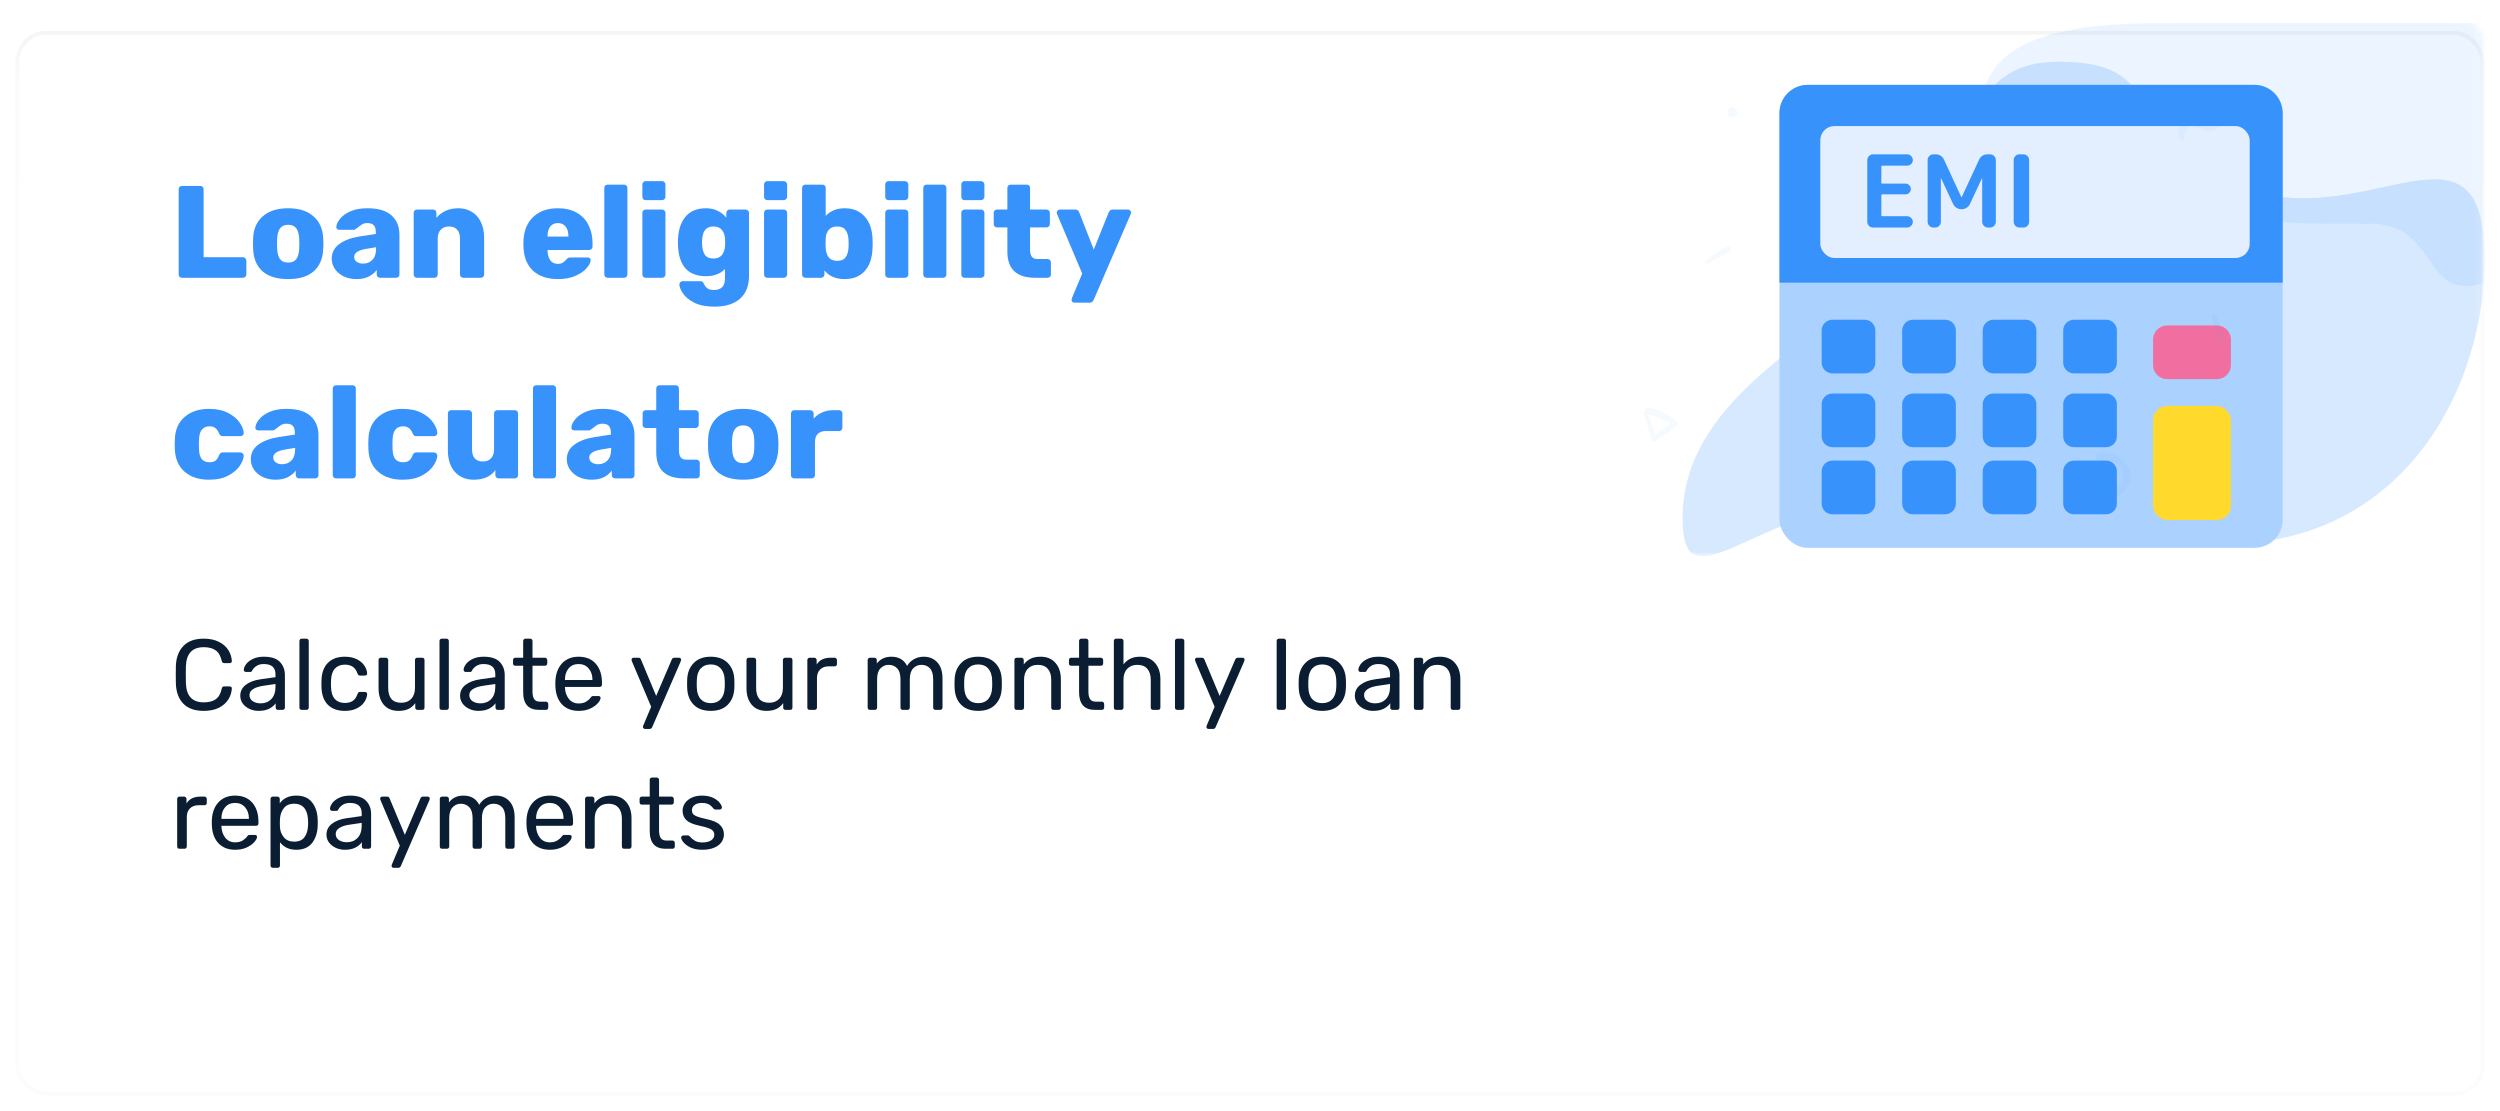 <svg width="324" height="144" viewBox="0 0 324 144" fill="none" xmlns="http://www.w3.org/2000/svg">
<g filter="url(#filter0_dd)">
<rect x="322" y="140" width="320" height="138" rx="4" transform="rotate(-180 322 140)" fill="white"/>
<rect x="321.75" y="139.75" width="319.5" height="137.5" rx="3.75" transform="rotate(-180 321.75 139.75)" stroke="url(#paint0_linear)" stroke-width="0.5"/>
<rect x="321.75" y="139.75" width="319.5" height="137.5" rx="3.75" transform="rotate(-180 321.75 139.75)" stroke="url(#paint1_linear)" stroke-width="0.5"/>
</g>
<mask id="mask0" mask-type="alpha" maskUnits="userSpaceOnUse" x="2" y="2" width="320" height="138">
<rect x="321.75" y="139.75" width="319.5" height="137.5" rx="3.75" transform="rotate(-180 321.75 139.75)" fill="white"/>
<rect x="321.75" y="139.75" width="319.5" height="137.5" rx="3.75" transform="rotate(-180 321.75 139.75)" stroke="white" stroke-width="0.5"/>
</mask>
<g mask="url(#mask0)">
<rect x="212" y="2" width="110" height="70" fill="#D8D8D8" fill-opacity="0.01"/>
<mask id="mask1" mask-type="alpha" maskUnits="userSpaceOnUse" x="212" y="2" width="110" height="70">
<rect x="212" y="2" width="110" height="70" fill="white"/>
</mask>
<g mask="url(#mask1)">
<path opacity="0.1" d="M281.93 3C273.991 3 260.277 3 257.39 10.94C254.502 18.879 278.508 18.414 284.096 24.002C289.684 29.59 298.694 28.984 307.193 28.984C315.692 28.984 314.081 38.352 320.907 36.924C327.732 35.496 321.628 28.341 323.794 24.002C323.794 19.956 323.794 3 323.794 3C323.794 3 295.283 3 281.93 3Z" fill="#3792FC"/>
<path opacity="0.2" d="M270.031 67.12C234.053 54.337 218.063 83.098 218.063 67.12C218.063 51.141 237.251 43.152 246.846 33.565C256.44 23.978 252.241 8 266.833 8C281.426 8 274.074 16.957 290.019 23.978C305.965 31 322 12.793 322 33.565C322 54.337 306.01 79.902 270.031 67.12Z" fill="#3792FC"/>
<rect x="230.617" y="11" width="65.217" height="60" rx="3.656" fill="#ABD1FE"/>
<path d="M230.617 14.656C230.617 12.637 232.254 11 234.273 11H292.178C294.198 11 295.835 12.637 295.835 14.656V36.638H230.617V14.656Z" fill="#3792FC"/>
<rect x="279.04" y="52.613" width="10.087" height="14.783" rx="1.828" fill="#FFDA2C"/>
<path d="M256.957 61.095C256.957 60.322 257.583 59.696 258.356 59.696H262.514C263.286 59.696 263.913 60.322 263.913 61.095V65.253C263.913 66.026 263.286 66.652 262.514 66.652H258.356C257.583 66.652 256.957 66.026 256.957 65.253V61.095Z" fill="#3792FC"/>
<path d="M246.522 61.095C246.522 60.322 247.148 59.696 247.921 59.696H252.079C252.852 59.696 253.478 60.322 253.478 61.095V65.253C253.478 66.026 252.852 66.652 252.079 66.652H247.921C247.148 66.652 246.522 66.026 246.522 65.253V61.095Z" fill="#3792FC"/>
<path d="M256.957 52.4C256.957 51.627 257.583 51 258.356 51H262.514C263.286 51 263.913 51.627 263.913 52.4V56.557C263.913 57.33 263.286 57.956 262.514 57.956H258.356C257.583 57.956 256.957 57.33 256.957 56.557V52.4Z" fill="#3792FC"/>
<path d="M246.522 52.4C246.522 51.627 247.148 51 247.921 51H252.079C252.852 51 253.478 51.627 253.478 52.4V56.557C253.478 57.33 252.852 57.956 252.079 57.956H247.921C247.148 57.956 246.522 57.33 246.522 56.557V52.4Z" fill="#3792FC"/>
<path d="M279.04 44.006C279.04 42.997 279.859 42.178 280.868 42.178H287.299C288.309 42.178 289.127 42.997 289.127 44.006V47.307C289.127 48.316 288.309 49.135 287.299 49.135H280.868C279.859 49.135 279.04 48.316 279.04 47.307V44.006Z" fill="#F16FA0"/>
<path d="M256.957 42.834C256.957 42.061 257.583 41.435 258.356 41.435H262.514C263.286 41.435 263.913 42.061 263.913 42.834V46.992C263.913 47.765 263.286 48.391 262.514 48.391H258.356C257.583 48.391 256.957 47.765 256.957 46.992V42.834Z" fill="#3792FC"/>
<path d="M267.391 61.095C267.391 60.322 268.018 59.696 268.791 59.696H272.948C273.721 59.696 274.348 60.322 274.348 61.095V65.253C274.348 66.026 273.721 66.652 272.948 66.652H268.791C268.018 66.652 267.391 66.026 267.391 65.253V61.095Z" fill="#3792FC"/>
<path d="M267.391 52.4C267.391 51.627 268.018 51 268.791 51H272.948C273.721 51 274.348 51.627 274.348 52.4V56.557C274.348 57.33 273.721 57.956 272.948 57.956H268.791C268.018 57.956 267.391 57.33 267.391 56.557V52.4Z" fill="#3792FC"/>
<path d="M267.391 42.834C267.391 42.061 268.018 41.435 268.791 41.435H272.948C273.721 41.435 274.348 42.061 274.348 42.834V46.992C274.348 47.765 273.721 48.391 272.948 48.391H268.791C268.018 48.391 267.391 47.765 267.391 46.992V42.834Z" fill="#3792FC"/>
<path d="M246.522 42.834C246.522 42.061 247.148 41.435 247.921 41.435H252.079C252.852 41.435 253.478 42.061 253.478 42.834V46.992C253.478 47.765 252.852 48.391 252.079 48.391H247.921C247.148 48.391 246.522 47.765 246.522 46.992V42.834Z" fill="#3792FC"/>
<path d="M236.087 61.095C236.087 60.322 236.714 59.696 237.487 59.696H241.644C242.417 59.696 243.044 60.322 243.044 61.095V65.253C243.044 66.026 242.417 66.652 241.644 66.652H237.487C236.714 66.652 236.087 66.026 236.087 65.253V61.095Z" fill="#3792FC"/>
<path d="M236.087 52.4C236.087 51.627 236.714 51 237.487 51H241.644C242.417 51 243.044 51.627 243.044 52.4V56.557C243.044 57.33 242.417 57.956 241.644 57.956H237.487C236.714 57.956 236.087 57.33 236.087 56.557V52.4Z" fill="#3792FC"/>
<path d="M236.087 42.834C236.087 42.061 236.714 41.435 237.487 41.435H241.644C242.417 41.435 243.044 42.061 243.044 42.834V46.992C243.044 47.765 242.417 48.391 241.644 48.391H237.487C236.714 48.391 236.087 47.765 236.087 46.992V42.834Z" fill="#3792FC"/>
<rect x="235.909" y="16.341" width="55.652" height="17.092" rx="1.828" fill="#E3EFFF"/>
<path d="M242.741 29.49C242.542 29.49 242.368 29.416 242.221 29.269C242.074 29.122 242 28.948 242 28.749V20.741C242 20.542 242.074 20.368 242.221 20.221C242.368 20.074 242.542 20 242.741 20H247.161C247.36 20 247.534 20.074 247.681 20.221C247.828 20.368 247.902 20.542 247.902 20.741C247.902 20.94 247.828 21.114 247.681 21.261C247.534 21.4 247.36 21.469 247.161 21.469H243.937C243.859 21.469 243.82 21.508 243.82 21.586V23.679C243.82 23.757 243.859 23.796 243.937 23.796H246.94C247.139 23.796 247.304 23.865 247.434 24.004C247.573 24.143 247.642 24.307 247.642 24.498C247.642 24.689 247.573 24.853 247.434 24.992C247.304 25.122 247.139 25.187 246.94 25.187H243.937C243.859 25.187 243.82 25.226 243.82 25.304V27.904C243.82 27.982 243.859 28.021 243.937 28.021H247.161C247.36 28.021 247.534 28.095 247.681 28.242C247.828 28.381 247.902 28.55 247.902 28.749C247.902 28.948 247.828 29.122 247.681 29.269C247.534 29.416 247.36 29.49 247.161 29.49H242.741Z" fill="#3792FC"/>
<path d="M250.561 29.49C250.362 29.49 250.189 29.416 250.041 29.269C249.894 29.122 249.82 28.948 249.82 28.749V20.741C249.82 20.542 249.894 20.368 250.041 20.221C250.189 20.074 250.362 20 250.561 20H250.886C251.112 20 251.32 20.061 251.51 20.182C251.701 20.303 251.84 20.464 251.926 20.663L254.201 25.577C254.201 25.586 254.206 25.59 254.214 25.59C254.223 25.59 254.227 25.586 254.227 25.577L256.502 20.663C256.589 20.464 256.728 20.303 256.918 20.182C257.109 20.061 257.317 20 257.542 20H257.919C258.119 20 258.292 20.074 258.439 20.221C258.587 20.368 258.66 20.542 258.66 20.741V28.749C258.66 28.948 258.587 29.122 258.439 29.269C258.292 29.416 258.119 29.49 257.919 29.49H257.633C257.434 29.49 257.261 29.416 257.113 29.269C256.966 29.122 256.892 28.948 256.892 28.749V23.094C256.892 23.085 256.888 23.081 256.879 23.081C256.871 23.081 256.866 23.085 256.866 23.094L255.306 26.435C255.211 26.634 255.064 26.799 254.864 26.929C254.674 27.05 254.47 27.111 254.253 27.111H254.175C253.959 27.111 253.751 27.05 253.551 26.929C253.361 26.799 253.218 26.634 253.122 26.435L251.562 23.094C251.562 23.085 251.558 23.081 251.549 23.081C251.541 23.081 251.536 23.085 251.536 23.094V28.749C251.536 28.948 251.463 29.122 251.315 29.269C251.168 29.416 250.995 29.49 250.795 29.49H250.561Z" fill="#3792FC"/>
<path d="M261.714 29.49C261.515 29.49 261.341 29.416 261.194 29.269C261.047 29.122 260.973 28.948 260.973 28.749V20.741C260.973 20.542 261.047 20.368 261.194 20.221C261.341 20.074 261.515 20 261.714 20H262.234C262.433 20 262.607 20.074 262.754 20.221C262.901 20.368 262.975 20.542 262.975 20.741V28.749C262.975 28.948 262.901 29.122 262.754 29.269C262.607 29.416 262.433 29.49 262.234 29.49H261.714Z" fill="#3792FC"/>
<path opacity="0.05" d="M221.206 34.202C222.225 33.715 223.269 33.153 224.188 32.494C224.525 32.252 224.193 31.779 223.839 31.967C222.857 32.481 221.898 33.146 221.024 33.822C220.844 33.957 220.974 34.312 221.206 34.202Z" fill="#3792FC"/>
<path opacity="0.05" d="M288.126 44.113C287.913 43.004 287.636 41.85 287.231 40.794C287.084 40.407 286.542 40.607 286.632 40.999C286.879 42.08 287.279 43.174 287.711 44.193C287.798 44.4 288.176 44.365 288.126 44.113Z" fill="#3792FC"/>
<path opacity="0.05" d="M224.978 14.114C224.958 14.097 224.941 14.079 224.921 14.064C224.669 13.839 224.254 13.797 224.009 14.064C223.762 14.334 223.77 14.706 224.009 14.976C224.027 14.996 224.044 15.013 224.059 15.033C224.284 15.288 224.751 15.28 224.978 15.033C225.203 14.786 225.248 14.354 224.978 14.114Z" fill="#3792FC"/>
<path opacity="0.05" d="M283.019 18.038C283.083 17.625 283.071 17.233 283.3 16.868C283.761 16.144 284.416 16.325 285.049 16.645C285.695 16.97 286.304 17.163 287.004 16.862C288.098 16.388 288.614 14.736 287.568 13.957C287.23 13.704 286.895 14.12 286.94 14.44C287.004 14.883 287.224 15.375 286.844 15.755C286.334 16.265 285.737 15.836 285.227 15.607C284.678 15.36 284.093 15.306 283.529 15.535C282.555 15.93 281.846 17.251 282.621 18.144C282.73 18.267 282.992 18.21 283.019 18.038Z" fill="#3792FC"/>
<path opacity="0.05" d="M271.72 59.826C270.718 60.787 270.339 62.283 271.293 63.44C272.19 64.529 273.934 64.757 275.055 63.891C277.767 61.797 274.939 57.939 272.015 58.737C271.472 58.885 271.608 59.658 272.143 59.686C272.996 59.734 273.914 59.766 274.596 60.368C275.33 61.011 275.346 62.1 274.744 62.842C273.148 64.801 270.379 61.916 272.055 60.161C272.27 59.942 271.943 59.615 271.72 59.826Z" fill="#3792FC"/>
<path opacity="0.05" d="M213.007 53.447C213.319 54.608 213.663 55.756 214.023 56.904C214.107 57.179 214.369 57.268 214.607 57.105C215.541 56.469 216.471 55.848 217.358 55.145C217.528 55.009 217.49 54.737 217.324 54.622C216.288 53.912 214.892 52.862 213.578 52.856C213.245 52.852 213.01 53.324 213.35 53.518C213.88 53.824 214.515 53.932 215.082 54.167C215.734 54.438 216.383 54.758 216.961 55.169C216.974 54.978 216.988 54.788 216.998 54.598C216.01 55.206 215.079 55.889 214.141 56.568C214.325 56.605 214.512 56.643 214.695 56.68C214.294 55.546 213.883 54.422 213.438 53.304C213.343 53.07 212.942 53.199 213.007 53.447Z" fill="#3792FC"/>
</g>
</g>
<path d="M26.407 92.13C25.246 92.13 24.362 91.818 23.755 91.194C23.157 90.57 22.836 89.708 22.793 88.607C22.784 88.373 22.78 87.992 22.78 87.463C22.78 86.926 22.784 86.536 22.793 86.293C22.836 85.201 23.161 84.343 23.768 83.719C24.375 83.086 25.254 82.77 26.407 82.77C27.178 82.77 27.833 82.909 28.37 83.186C28.907 83.455 29.315 83.81 29.592 84.252C29.869 84.694 30.021 85.166 30.047 85.669V85.695C30.047 85.764 30.017 85.825 29.956 85.877C29.904 85.92 29.843 85.942 29.774 85.942H29.059C28.886 85.942 28.777 85.842 28.734 85.643C28.587 84.993 28.322 84.538 27.941 84.278C27.56 84.009 27.048 83.875 26.407 83.875C24.916 83.875 24.145 84.703 24.093 86.358C24.084 86.592 24.08 86.952 24.08 87.437C24.08 87.922 24.084 88.291 24.093 88.542C24.145 90.197 24.916 91.025 26.407 91.025C27.048 91.025 27.56 90.895 27.941 90.635C28.331 90.366 28.595 89.907 28.734 89.257C28.76 89.144 28.799 89.066 28.851 89.023C28.903 88.98 28.972 88.958 29.059 88.958H29.774C29.852 88.958 29.917 88.984 29.969 89.036C30.03 89.079 30.056 89.14 30.047 89.218C30.021 89.729 29.869 90.206 29.592 90.648C29.315 91.09 28.907 91.45 28.37 91.727C27.833 91.996 27.178 92.13 26.407 92.13Z" fill="#0A1D32"/>
<path d="M33.505 92.13C33.081 92.13 32.686 92.043 32.322 91.87C31.958 91.697 31.668 91.463 31.451 91.168C31.243 90.865 31.139 90.531 31.139 90.167C31.139 89.595 31.373 89.127 31.841 88.763C32.318 88.39 32.959 88.148 33.765 88.035L35.702 87.762V87.385C35.702 86.501 35.195 86.059 34.181 86.059C33.8 86.059 33.488 86.141 33.245 86.306C33.003 86.462 32.821 86.648 32.699 86.865C32.673 86.943 32.639 86.999 32.595 87.034C32.561 87.069 32.509 87.086 32.439 87.086H31.88C31.802 87.086 31.733 87.06 31.672 87.008C31.62 86.947 31.594 86.878 31.594 86.8C31.603 86.592 31.698 86.358 31.88 86.098C32.071 85.829 32.361 85.6 32.751 85.409C33.141 85.21 33.622 85.11 34.194 85.11C35.165 85.11 35.863 85.34 36.287 85.799C36.712 86.25 36.924 86.813 36.924 87.489V91.701C36.924 91.788 36.894 91.861 36.833 91.922C36.781 91.974 36.712 92 36.625 92H36.027C35.941 92 35.867 91.974 35.806 91.922C35.754 91.861 35.728 91.788 35.728 91.701V91.142C35.538 91.419 35.26 91.653 34.896 91.844C34.532 92.035 34.069 92.13 33.505 92.13ZM33.778 91.155C34.342 91.155 34.801 90.973 35.156 90.609C35.52 90.236 35.702 89.703 35.702 89.01V88.646L34.194 88.867C33.579 88.954 33.115 89.101 32.803 89.309C32.491 89.508 32.335 89.764 32.335 90.076C32.335 90.423 32.478 90.691 32.764 90.882C33.05 91.064 33.388 91.155 33.778 91.155Z" fill="#0A1D32"/>
<path d="M39.105 92C39.018 92 38.945 91.974 38.884 91.922C38.832 91.861 38.806 91.788 38.806 91.701V83.069C38.806 82.982 38.832 82.913 38.884 82.861C38.945 82.8 39.018 82.77 39.105 82.77H39.716C39.803 82.77 39.872 82.8 39.924 82.861C39.985 82.913 40.015 82.982 40.015 83.069V91.701C40.015 91.788 39.985 91.861 39.924 91.922C39.872 91.974 39.803 92 39.716 92H39.105Z" fill="#0A1D32"/>
<path d="M44.684 92.13C43.757 92.13 43.029 91.87 42.5 91.35C41.98 90.821 41.703 90.085 41.668 89.14L41.655 88.62L41.668 88.1C41.703 87.155 41.98 86.423 42.5 85.903C43.029 85.374 43.757 85.11 44.684 85.11C45.308 85.11 45.837 85.223 46.27 85.448C46.704 85.673 47.024 85.951 47.232 86.28C47.449 86.609 47.566 86.939 47.583 87.268C47.592 87.355 47.566 87.424 47.505 87.476C47.444 87.528 47.371 87.554 47.284 87.554H46.66C46.574 87.554 46.508 87.537 46.465 87.502C46.422 87.467 46.379 87.398 46.335 87.294C46.188 86.878 45.98 86.583 45.711 86.41C45.443 86.228 45.105 86.137 44.697 86.137C44.16 86.137 43.731 86.306 43.41 86.644C43.098 86.973 42.929 87.48 42.903 88.165L42.89 88.633L42.903 89.075C42.929 89.768 43.098 90.28 43.41 90.609C43.722 90.938 44.151 91.103 44.697 91.103C45.105 91.103 45.443 91.016 45.711 90.843C45.98 90.661 46.188 90.362 46.335 89.946C46.379 89.842 46.422 89.773 46.465 89.738C46.508 89.695 46.574 89.673 46.66 89.673H47.284C47.371 89.673 47.444 89.703 47.505 89.764C47.566 89.816 47.592 89.885 47.583 89.972C47.566 90.293 47.449 90.622 47.232 90.96C47.024 91.289 46.704 91.567 46.27 91.792C45.846 92.017 45.317 92.13 44.684 92.13Z" fill="#0A1D32"/>
<path d="M51.649 92.13C50.826 92.13 50.189 91.866 49.738 91.337C49.287 90.8 49.062 90.089 49.062 89.205V85.539C49.062 85.452 49.088 85.383 49.14 85.331C49.201 85.27 49.274 85.24 49.361 85.24H50.011C50.098 85.24 50.167 85.27 50.219 85.331C50.28 85.383 50.31 85.452 50.31 85.539V89.14C50.31 90.431 50.873 91.077 52 91.077C52.546 91.077 52.979 90.908 53.3 90.57C53.621 90.223 53.781 89.747 53.781 89.14V85.539C53.781 85.452 53.807 85.383 53.859 85.331C53.92 85.27 53.993 85.24 54.08 85.24H54.73C54.817 85.24 54.886 85.27 54.938 85.331C54.99 85.383 55.016 85.452 55.016 85.539V91.701C55.016 91.788 54.99 91.861 54.938 91.922C54.886 91.974 54.817 92 54.73 92H54.119C54.032 92 53.959 91.974 53.898 91.922C53.846 91.861 53.82 91.788 53.82 91.701V91.129C53.577 91.458 53.283 91.71 52.936 91.883C52.589 92.048 52.16 92.13 51.649 92.13Z" fill="#0A1D32"/>
<path d="M57.259 92C57.173 92 57.099 91.974 57.038 91.922C56.986 91.861 56.96 91.788 56.96 91.701V83.069C56.96 82.982 56.986 82.913 57.038 82.861C57.099 82.8 57.173 82.77 57.259 82.77H57.87C57.957 82.77 58.026 82.8 58.078 82.861C58.139 82.913 58.169 82.982 58.169 83.069V91.701C58.169 91.788 58.139 91.861 58.078 91.922C58.026 91.974 57.957 92 57.87 92H57.259Z" fill="#0A1D32"/>
<path d="M61.993 92.13C61.569 92.13 61.175 92.043 60.81 91.87C60.447 91.697 60.156 91.463 59.94 91.168C59.731 90.865 59.627 90.531 59.627 90.167C59.627 89.595 59.861 89.127 60.33 88.763C60.806 88.39 61.447 88.148 62.254 88.035L64.191 87.762V87.385C64.191 86.501 63.684 86.059 62.669 86.059C62.288 86.059 61.976 86.141 61.733 86.306C61.491 86.462 61.309 86.648 61.188 86.865C61.161 86.943 61.127 86.999 61.084 87.034C61.049 87.069 60.997 87.086 60.928 87.086H60.368C60.291 87.086 60.221 87.06 60.16 87.008C60.108 86.947 60.083 86.878 60.083 86.8C60.091 86.592 60.187 86.358 60.368 86.098C60.559 85.829 60.849 85.6 61.239 85.409C61.63 85.21 62.111 85.11 62.682 85.11C63.653 85.11 64.351 85.34 64.775 85.799C65.2 86.25 65.412 86.813 65.412 87.489V91.701C65.412 91.788 65.382 91.861 65.322 91.922C65.269 91.974 65.2 92 65.114 92H64.516C64.429 92 64.355 91.974 64.294 91.922C64.243 91.861 64.216 91.788 64.216 91.701V91.142C64.026 91.419 63.748 91.653 63.385 91.844C63.02 92.035 62.557 92.13 61.993 92.13ZM62.267 91.155C62.83 91.155 63.289 90.973 63.645 90.609C64.008 90.236 64.191 89.703 64.191 89.01V88.646L62.682 88.867C62.067 88.954 61.603 89.101 61.291 89.309C60.98 89.508 60.824 89.764 60.824 90.076C60.824 90.423 60.967 90.691 61.252 90.882C61.538 91.064 61.877 91.155 62.267 91.155Z" fill="#0A1D32"/>
<path d="M69.857 92C68.488 92 67.803 91.237 67.803 89.712V86.28H66.789C66.702 86.28 66.629 86.254 66.568 86.202C66.516 86.141 66.49 86.068 66.49 85.981V85.539C66.49 85.452 66.516 85.383 66.568 85.331C66.629 85.27 66.702 85.24 66.789 85.24H67.803V83.069C67.803 82.982 67.829 82.913 67.881 82.861C67.942 82.8 68.015 82.77 68.102 82.77H68.713C68.8 82.77 68.869 82.8 68.921 82.861C68.982 82.913 69.012 82.982 69.012 83.069V85.24H70.624C70.711 85.24 70.78 85.27 70.832 85.331C70.893 85.383 70.923 85.452 70.923 85.539V85.981C70.923 86.068 70.893 86.141 70.832 86.202C70.78 86.254 70.711 86.28 70.624 86.28H69.012V89.621C69.012 90.054 69.086 90.384 69.233 90.609C69.38 90.826 69.623 90.934 69.961 90.934H70.754C70.841 90.934 70.91 90.964 70.962 91.025C71.023 91.077 71.053 91.146 71.053 91.233V91.701C71.053 91.788 71.023 91.861 70.962 91.922C70.91 91.974 70.841 92 70.754 92H69.857Z" fill="#0A1D32"/>
<path d="M75 92.13C74.107 92.13 73.392 91.857 72.855 91.311C72.326 90.756 72.036 90.002 71.984 89.049L71.971 88.607L71.984 88.178C72.045 87.242 72.339 86.497 72.868 85.942C73.405 85.387 74.112 85.11 74.987 85.11C75.949 85.11 76.694 85.418 77.223 86.033C77.752 86.64 78.016 87.463 78.016 88.503V88.724C78.016 88.811 77.986 88.884 77.925 88.945C77.873 88.997 77.804 89.023 77.717 89.023H73.219V89.14C73.245 89.703 73.414 90.184 73.726 90.583C74.047 90.973 74.467 91.168 74.987 91.168C75.386 91.168 75.711 91.09 75.962 90.934C76.222 90.769 76.413 90.6 76.534 90.427C76.612 90.323 76.668 90.262 76.703 90.245C76.746 90.219 76.82 90.206 76.924 90.206H77.561C77.639 90.206 77.704 90.228 77.756 90.271C77.808 90.314 77.834 90.375 77.834 90.453C77.834 90.644 77.713 90.873 77.47 91.142C77.236 91.411 76.902 91.645 76.469 91.844C76.044 92.035 75.555 92.13 75 92.13ZM76.781 88.126V88.087C76.781 87.489 76.616 87.004 76.287 86.631C75.966 86.25 75.533 86.059 74.987 86.059C74.441 86.059 74.008 86.25 73.687 86.631C73.375 87.004 73.219 87.489 73.219 88.087V88.126H76.781Z" fill="#0A1D32"/>
<path d="M83.585 94.47C83.515 94.47 83.454 94.444 83.403 94.392C83.35 94.34 83.325 94.279 83.325 94.21C83.325 94.149 83.346 94.071 83.389 93.976L84.391 91.597L81.907 85.734C81.864 85.621 81.843 85.548 81.843 85.513C81.843 85.435 81.868 85.37 81.921 85.318C81.972 85.266 82.037 85.24 82.115 85.24H82.752C82.891 85.24 82.995 85.314 83.064 85.461L85.04 90.193L87.069 85.461C87.138 85.314 87.246 85.24 87.394 85.24H88.004C88.082 85.24 88.147 85.266 88.2 85.318C88.251 85.37 88.278 85.431 88.278 85.5C88.278 85.526 88.256 85.604 88.213 85.734L84.52 94.249C84.451 94.396 84.343 94.47 84.195 94.47H83.585Z" fill="#0A1D32"/>
<path d="M92.115 92.13C91.162 92.13 90.421 91.861 89.892 91.324C89.372 90.787 89.094 90.072 89.06 89.179L89.047 88.62L89.06 88.061C89.094 87.177 89.376 86.466 89.905 85.929C90.433 85.383 91.17 85.11 92.115 85.11C93.059 85.11 93.796 85.383 94.325 85.929C94.853 86.466 95.135 87.177 95.17 88.061C95.178 88.156 95.183 88.343 95.183 88.62C95.183 88.897 95.178 89.084 95.17 89.179C95.135 90.072 94.853 90.787 94.325 91.324C93.805 91.861 93.068 92.13 92.115 92.13ZM92.115 91.129C92.661 91.129 93.09 90.956 93.402 90.609C93.722 90.262 93.896 89.764 93.922 89.114C93.93 89.027 93.935 88.863 93.935 88.62C93.935 88.377 93.93 88.213 93.922 88.126C93.896 87.476 93.722 86.978 93.402 86.631C93.09 86.284 92.661 86.111 92.115 86.111C91.569 86.111 91.135 86.284 90.815 86.631C90.494 86.978 90.325 87.476 90.308 88.126L90.295 88.62L90.308 89.114C90.325 89.764 90.494 90.262 90.815 90.609C91.135 90.956 91.569 91.129 92.115 91.129Z" fill="#0A1D32"/>
<path d="M99.333 92.13C98.509 92.13 97.872 91.866 97.422 91.337C96.971 90.8 96.746 90.089 96.746 89.205V85.539C96.746 85.452 96.772 85.383 96.824 85.331C96.884 85.27 96.958 85.24 97.045 85.24H97.695C97.781 85.24 97.851 85.27 97.903 85.331C97.963 85.383 97.994 85.452 97.994 85.539V89.14C97.994 90.431 98.557 91.077 99.684 91.077C100.23 91.077 100.663 90.908 100.984 90.57C101.304 90.223 101.465 89.747 101.465 89.14V85.539C101.465 85.452 101.491 85.383 101.543 85.331C101.603 85.27 101.677 85.24 101.764 85.24H102.414C102.5 85.24 102.57 85.27 102.622 85.331C102.674 85.383 102.7 85.452 102.7 85.539V91.701C102.7 91.788 102.674 91.861 102.622 91.922C102.57 91.974 102.5 92 102.414 92H101.803C101.716 92 101.642 91.974 101.582 91.922C101.53 91.861 101.504 91.788 101.504 91.701V91.129C101.261 91.458 100.966 91.71 100.62 91.883C100.273 92.048 99.844 92.13 99.333 92.13Z" fill="#0A1D32"/>
<path d="M104.93 92C104.843 92 104.77 91.974 104.709 91.922C104.657 91.861 104.631 91.788 104.631 91.701V85.552C104.631 85.465 104.657 85.392 104.709 85.331C104.77 85.27 104.843 85.24 104.93 85.24H105.528C105.615 85.24 105.688 85.27 105.749 85.331C105.81 85.392 105.84 85.465 105.84 85.552V86.124C106.195 85.535 106.802 85.24 107.66 85.24H108.167C108.254 85.24 108.323 85.27 108.375 85.331C108.436 85.383 108.466 85.452 108.466 85.539V86.072C108.466 86.159 108.436 86.228 108.375 86.28C108.323 86.332 108.254 86.358 108.167 86.358H107.387C106.919 86.358 106.551 86.497 106.282 86.774C106.013 87.043 105.879 87.411 105.879 87.879V91.701C105.879 91.788 105.849 91.861 105.788 91.922C105.727 91.974 105.654 92 105.567 92H104.93Z" fill="#0A1D32"/>
<path d="M112.75 92C112.664 92 112.59 91.974 112.529 91.922C112.477 91.861 112.451 91.788 112.451 91.701V85.539C112.451 85.452 112.477 85.383 112.529 85.331C112.59 85.27 112.664 85.24 112.75 85.24H113.335C113.422 85.24 113.491 85.27 113.543 85.331C113.604 85.383 113.634 85.452 113.634 85.539V85.994C114.085 85.405 114.713 85.11 115.519 85.11C116.481 85.11 117.162 85.509 117.56 86.306C117.768 85.942 118.063 85.652 118.444 85.435C118.826 85.218 119.255 85.11 119.731 85.11C120.442 85.11 121.023 85.353 121.473 85.838C121.924 86.323 122.149 87.025 122.149 87.944V91.701C122.149 91.788 122.119 91.861 122.058 91.922C122.006 91.974 121.937 92 121.85 92H121.239C121.153 92 121.079 91.974 121.018 91.922C120.966 91.861 120.94 91.788 120.94 91.701V88.061C120.94 87.385 120.797 86.9 120.511 86.605C120.234 86.31 119.866 86.163 119.406 86.163C118.999 86.163 118.648 86.315 118.353 86.618C118.059 86.913 117.911 87.394 117.911 88.061V91.701C117.911 91.788 117.881 91.861 117.82 91.922C117.768 91.974 117.699 92 117.612 92H117.001C116.915 92 116.841 91.974 116.78 91.922C116.728 91.861 116.702 91.788 116.702 91.701V88.061C116.702 87.385 116.555 86.9 116.26 86.605C115.974 86.31 115.61 86.163 115.168 86.163C114.761 86.163 114.41 86.315 114.115 86.618C113.821 86.913 113.673 87.389 113.673 88.048V91.701C113.673 91.788 113.643 91.861 113.582 91.922C113.53 91.974 113.461 92 113.374 92H112.75Z" fill="#0A1D32"/>
<path d="M126.773 92.13C125.82 92.13 125.079 91.861 124.55 91.324C124.03 90.787 123.753 90.072 123.718 89.179L123.705 88.62L123.718 88.061C123.753 87.177 124.034 86.466 124.563 85.929C125.092 85.383 125.828 85.11 126.773 85.11C127.718 85.11 128.454 85.383 128.983 85.929C129.512 86.466 129.793 87.177 129.828 88.061C129.837 88.156 129.841 88.343 129.841 88.62C129.841 88.897 129.837 89.084 129.828 89.179C129.793 90.072 129.512 90.787 128.983 91.324C128.463 91.861 127.726 92.13 126.773 92.13ZM126.773 91.129C127.319 91.129 127.748 90.956 128.06 90.609C128.381 90.262 128.554 89.764 128.58 89.114C128.589 89.027 128.593 88.863 128.593 88.62C128.593 88.377 128.589 88.213 128.58 88.126C128.554 87.476 128.381 86.978 128.06 86.631C127.748 86.284 127.319 86.111 126.773 86.111C126.227 86.111 125.794 86.284 125.473 86.631C125.152 86.978 124.983 87.476 124.966 88.126L124.953 88.62L124.966 89.114C124.983 89.764 125.152 90.262 125.473 90.609C125.794 90.956 126.227 91.129 126.773 91.129Z" fill="#0A1D32"/>
<path d="M131.768 92C131.681 92 131.608 91.974 131.547 91.922C131.495 91.861 131.469 91.788 131.469 91.701V85.539C131.469 85.452 131.495 85.383 131.547 85.331C131.608 85.27 131.681 85.24 131.768 85.24H132.379C132.466 85.24 132.535 85.27 132.587 85.331C132.648 85.383 132.678 85.452 132.678 85.539V86.111C132.929 85.79 133.224 85.543 133.562 85.37C133.909 85.197 134.338 85.11 134.849 85.11C135.681 85.11 136.327 85.379 136.786 85.916C137.254 86.445 137.488 87.151 137.488 88.035V91.701C137.488 91.788 137.458 91.861 137.397 91.922C137.345 91.974 137.276 92 137.189 92H136.539C136.452 92 136.379 91.974 136.318 91.922C136.266 91.861 136.24 91.788 136.24 91.701V88.1C136.24 87.485 136.088 87.008 135.785 86.67C135.49 86.332 135.061 86.163 134.498 86.163C133.952 86.163 133.519 86.336 133.198 86.683C132.877 87.021 132.717 87.493 132.717 88.1V91.701C132.717 91.788 132.687 91.861 132.626 91.922C132.574 91.974 132.505 92 132.418 92H131.768Z" fill="#0A1D32"/>
<path d="M141.903 92C140.533 92 139.849 91.237 139.849 89.712V86.28H138.835C138.748 86.28 138.674 86.254 138.614 86.202C138.562 86.141 138.536 86.068 138.536 85.981V85.539C138.536 85.452 138.562 85.383 138.614 85.331C138.674 85.27 138.748 85.24 138.835 85.24H139.849V83.069C139.849 82.982 139.875 82.913 139.927 82.861C139.987 82.8 140.061 82.77 140.148 82.77H140.759C140.845 82.77 140.915 82.8 140.967 82.861C141.027 82.913 141.058 82.982 141.058 83.069V85.24H142.67C142.756 85.24 142.826 85.27 142.878 85.331C142.938 85.383 142.969 85.452 142.969 85.539V85.981C142.969 86.068 142.938 86.141 142.878 86.202C142.826 86.254 142.756 86.28 142.67 86.28H141.058V89.621C141.058 90.054 141.131 90.384 141.279 90.609C141.426 90.826 141.669 90.934 142.007 90.934H142.8C142.886 90.934 142.956 90.964 143.008 91.025C143.068 91.077 143.099 91.146 143.099 91.233V91.701C143.099 91.788 143.068 91.861 143.008 91.922C142.956 91.974 142.886 92 142.8 92H141.903Z" fill="#0A1D32"/>
<path d="M144.654 92C144.567 92 144.494 91.974 144.433 91.922C144.381 91.861 144.355 91.788 144.355 91.701V83.069C144.355 82.982 144.381 82.913 144.433 82.861C144.494 82.8 144.567 82.77 144.654 82.77H145.304C145.391 82.77 145.46 82.8 145.512 82.861C145.573 82.913 145.603 82.982 145.603 83.069V86.098C145.854 85.777 146.149 85.535 146.487 85.37C146.825 85.197 147.245 85.11 147.748 85.11C148.58 85.11 149.226 85.379 149.685 85.916C150.153 86.445 150.387 87.151 150.387 88.035V91.701C150.387 91.788 150.357 91.861 150.296 91.922C150.244 91.974 150.175 92 150.088 92H149.438C149.351 92 149.278 91.974 149.217 91.922C149.165 91.861 149.139 91.788 149.139 91.701V88.1C149.139 87.485 148.987 87.008 148.684 86.67C148.389 86.332 147.96 86.163 147.397 86.163C146.851 86.163 146.413 86.336 146.084 86.683C145.763 87.021 145.603 87.493 145.603 88.1V91.701C145.603 91.788 145.573 91.861 145.512 91.922C145.46 91.974 145.391 92 145.304 92H144.654Z" fill="#0A1D32"/>
<path d="M152.576 92C152.489 92 152.415 91.974 152.355 91.922C152.303 91.861 152.277 91.788 152.277 91.701V83.069C152.277 82.982 152.303 82.913 152.355 82.861C152.415 82.8 152.489 82.77 152.576 82.77H153.187C153.273 82.77 153.343 82.8 153.395 82.861C153.455 82.913 153.486 82.982 153.486 83.069V91.701C153.486 91.788 153.455 91.861 153.395 91.922C153.343 91.974 153.273 92 153.187 92H152.576Z" fill="#0A1D32"/>
<path d="M156.608 94.47C156.539 94.47 156.478 94.444 156.426 94.392C156.374 94.34 156.348 94.279 156.348 94.21C156.348 94.149 156.37 94.071 156.413 93.976L157.414 91.597L154.931 85.734C154.888 85.621 154.866 85.548 154.866 85.513C154.866 85.435 154.892 85.37 154.944 85.318C154.996 85.266 155.061 85.24 155.139 85.24H155.776C155.915 85.24 156.019 85.314 156.088 85.461L158.064 90.193L160.092 85.461C160.161 85.314 160.27 85.24 160.417 85.24H161.028C161.106 85.24 161.171 85.266 161.223 85.318C161.275 85.37 161.301 85.431 161.301 85.5C161.301 85.526 161.279 85.604 161.236 85.734L157.544 94.249C157.475 94.396 157.366 94.47 157.219 94.47H156.608Z" fill="#0A1D32"/>
<path d="M165.754 92C165.667 92 165.593 91.974 165.533 91.922C165.481 91.861 165.455 91.788 165.455 91.701V83.069C165.455 82.982 165.481 82.913 165.533 82.861C165.593 82.8 165.667 82.77 165.754 82.77H166.365C166.451 82.77 166.521 82.8 166.573 82.861C166.633 82.913 166.664 82.982 166.664 83.069V91.701C166.664 91.788 166.633 91.861 166.573 91.922C166.521 91.974 166.451 92 166.365 92H165.754Z" fill="#0A1D32"/>
<path d="M171.372 92.13C170.418 92.13 169.677 91.861 169.149 91.324C168.629 90.787 168.351 90.072 168.317 89.179L168.304 88.62L168.317 88.061C168.351 87.177 168.633 86.466 169.162 85.929C169.69 85.383 170.427 85.11 171.372 85.11C172.316 85.11 173.053 85.383 173.582 85.929C174.11 86.466 174.392 87.177 174.427 88.061C174.435 88.156 174.44 88.343 174.44 88.62C174.44 88.897 174.435 89.084 174.427 89.179C174.392 90.072 174.11 90.787 173.582 91.324C173.062 91.861 172.325 92.13 171.372 92.13ZM171.372 91.129C171.918 91.129 172.347 90.956 172.659 90.609C172.979 90.262 173.153 89.764 173.179 89.114C173.187 89.027 173.192 88.863 173.192 88.62C173.192 88.377 173.187 88.213 173.179 88.126C173.153 87.476 172.979 86.978 172.659 86.631C172.347 86.284 171.918 86.111 171.372 86.111C170.826 86.111 170.392 86.284 170.072 86.631C169.751 86.978 169.582 87.476 169.565 88.126L169.552 88.62L169.565 89.114C169.582 89.764 169.751 90.262 170.072 90.609C170.392 90.956 170.826 91.129 171.372 91.129Z" fill="#0A1D32"/>
<path d="M177.952 92.13C177.528 92.13 177.133 92.043 176.77 91.87C176.406 91.697 176.115 91.463 175.898 91.168C175.691 90.865 175.587 90.531 175.587 90.167C175.587 89.595 175.82 89.127 176.288 88.763C176.765 88.39 177.406 88.148 178.212 88.035L180.15 87.762V87.385C180.15 86.501 179.642 86.059 178.628 86.059C178.247 86.059 177.935 86.141 177.693 86.306C177.45 86.462 177.268 86.648 177.146 86.865C177.12 86.943 177.086 86.999 177.042 87.034C177.008 87.069 176.956 87.086 176.887 87.086H176.327C176.249 87.086 176.18 87.06 176.12 87.008C176.068 86.947 176.042 86.878 176.042 86.8C176.05 86.592 176.145 86.358 176.327 86.098C176.518 85.829 176.809 85.6 177.199 85.409C177.589 85.21 178.069 85.11 178.641 85.11C179.612 85.11 180.31 85.34 180.734 85.799C181.159 86.25 181.372 86.813 181.372 87.489V91.701C181.372 91.788 181.341 91.861 181.281 91.922C181.229 91.974 181.159 92 181.072 92H180.475C180.388 92 180.314 91.974 180.253 91.922C180.201 91.861 180.176 91.788 180.176 91.701V91.142C179.985 91.419 179.708 91.653 179.344 91.844C178.98 92.035 178.516 92.13 177.952 92.13ZM178.225 91.155C178.789 91.155 179.248 90.973 179.604 90.609C179.967 90.236 180.15 89.703 180.15 89.01V88.646L178.641 88.867C178.026 88.954 177.562 89.101 177.251 89.309C176.939 89.508 176.783 89.764 176.783 90.076C176.783 90.423 176.926 90.691 177.212 90.882C177.497 91.064 177.835 91.155 178.225 91.155Z" fill="#0A1D32"/>
<path d="M183.539 92C183.453 92 183.379 91.974 183.318 91.922C183.266 91.861 183.24 91.788 183.24 91.701V85.539C183.24 85.452 183.266 85.383 183.318 85.331C183.379 85.27 183.453 85.24 183.539 85.24H184.15C184.237 85.24 184.306 85.27 184.358 85.331C184.419 85.383 184.449 85.452 184.449 85.539V86.111C184.701 85.79 184.995 85.543 185.333 85.37C185.68 85.197 186.109 85.11 186.62 85.11C187.452 85.11 188.098 85.379 188.557 85.916C189.025 86.445 189.259 87.151 189.259 88.035V91.701C189.259 91.788 189.229 91.861 189.168 91.922C189.116 91.974 189.047 92 188.96 92H188.31C188.224 92 188.15 91.974 188.089 91.922C188.037 91.861 188.011 91.788 188.011 91.701V88.1C188.011 87.485 187.86 87.008 187.556 86.67C187.262 86.332 186.833 86.163 186.269 86.163C185.723 86.163 185.29 86.336 184.969 86.683C184.649 87.021 184.488 87.493 184.488 88.1V91.701C184.488 91.788 184.458 91.861 184.397 91.922C184.345 91.974 184.276 92 184.189 92H183.539Z" fill="#0A1D32"/>
<path d="M23.261 110C23.174 110 23.101 109.974 23.04 109.922C22.988 109.861 22.962 109.788 22.962 109.701V103.552C22.962 103.465 22.988 103.392 23.04 103.331C23.101 103.27 23.174 103.24 23.261 103.24H23.859C23.946 103.24 24.019 103.27 24.08 103.331C24.141 103.392 24.171 103.465 24.171 103.552V104.124C24.526 103.535 25.133 103.24 25.991 103.24H26.498C26.585 103.24 26.654 103.27 26.706 103.331C26.767 103.383 26.797 103.452 26.797 103.539V104.072C26.797 104.159 26.767 104.228 26.706 104.28C26.654 104.332 26.585 104.358 26.498 104.358H25.718C25.25 104.358 24.882 104.497 24.613 104.774C24.344 105.043 24.21 105.411 24.21 105.879V109.701C24.21 109.788 24.18 109.861 24.119 109.922C24.058 109.974 23.985 110 23.898 110H23.261Z" fill="#0A1D32"/>
<path d="M30.478 110.13C29.585 110.13 28.87 109.857 28.333 109.311C27.804 108.756 27.514 108.002 27.462 107.049L27.449 106.607L27.462 106.178C27.522 105.242 27.817 104.497 28.346 103.942C28.883 103.387 29.589 103.11 30.465 103.11C31.427 103.11 32.172 103.418 32.701 104.033C33.229 104.64 33.494 105.463 33.494 106.503V106.724C33.494 106.811 33.463 106.884 33.403 106.945C33.351 106.997 33.281 107.023 33.195 107.023H28.697V107.14C28.723 107.703 28.892 108.184 29.204 108.583C29.524 108.973 29.945 109.168 30.465 109.168C30.863 109.168 31.188 109.09 31.44 108.934C31.7 108.769 31.89 108.6 32.012 108.427C32.09 108.323 32.146 108.262 32.181 108.245C32.224 108.219 32.298 108.206 32.402 108.206H33.039C33.117 108.206 33.182 108.228 33.234 108.271C33.286 108.314 33.312 108.375 33.312 108.453C33.312 108.644 33.19 108.873 32.948 109.142C32.714 109.411 32.38 109.645 31.947 109.844C31.522 110.035 31.032 110.13 30.478 110.13ZM32.259 106.126V106.087C32.259 105.489 32.094 105.004 31.765 104.631C31.444 104.25 31.011 104.059 30.465 104.059C29.919 104.059 29.485 104.25 29.165 104.631C28.853 105.004 28.697 105.489 28.697 106.087V106.126H32.259Z" fill="#0A1D32"/>
<path d="M35.36 112.47C35.273 112.47 35.2 112.44 35.139 112.379C35.087 112.327 35.061 112.258 35.061 112.171V103.539C35.061 103.452 35.087 103.383 35.139 103.331C35.2 103.27 35.273 103.24 35.36 103.24H35.958C36.045 103.24 36.114 103.27 36.166 103.331C36.227 103.383 36.257 103.452 36.257 103.539V104.111C36.742 103.444 37.453 103.11 38.389 103.11C39.299 103.11 39.979 103.396 40.43 103.968C40.889 104.54 41.136 105.277 41.171 106.178C41.18 106.273 41.184 106.421 41.184 106.62C41.184 106.819 41.18 106.967 41.171 107.062C41.136 107.955 40.889 108.691 40.43 109.272C39.971 109.844 39.29 110.13 38.389 110.13C37.488 110.13 36.786 109.805 36.283 109.155V112.171C36.283 112.258 36.257 112.327 36.205 112.379C36.153 112.44 36.084 112.47 35.997 112.47H35.36ZM38.116 109.077C38.731 109.077 39.178 108.886 39.455 108.505C39.741 108.124 39.897 107.621 39.923 106.997C39.932 106.91 39.936 106.785 39.936 106.62C39.936 104.982 39.329 104.163 38.116 104.163C37.518 104.163 37.067 104.362 36.764 104.761C36.469 105.151 36.309 105.619 36.283 106.165L36.27 106.659L36.283 107.166C36.3 107.677 36.465 108.124 36.777 108.505C37.089 108.886 37.535 109.077 38.116 109.077Z" fill="#0A1D32"/>
<path d="M44.677 110.13C44.252 110.13 43.858 110.043 43.494 109.87C43.13 109.697 42.84 109.463 42.623 109.168C42.415 108.865 42.311 108.531 42.311 108.167C42.311 107.595 42.545 107.127 43.013 106.763C43.49 106.39 44.131 106.148 44.937 106.035L46.874 105.762V105.385C46.874 104.501 46.367 104.059 45.353 104.059C44.972 104.059 44.66 104.141 44.417 104.306C44.174 104.462 43.992 104.648 43.871 104.865C43.845 104.943 43.81 104.999 43.767 105.034C43.732 105.069 43.68 105.086 43.611 105.086H43.052C42.974 105.086 42.905 105.06 42.844 105.008C42.792 104.947 42.766 104.878 42.766 104.8C42.775 104.592 42.87 104.358 43.052 104.098C43.243 103.829 43.533 103.6 43.923 103.409C44.313 103.21 44.794 103.11 45.366 103.11C46.337 103.11 47.034 103.34 47.459 103.799C47.884 104.25 48.096 104.813 48.096 105.489V109.701C48.096 109.788 48.066 109.861 48.005 109.922C47.953 109.974 47.884 110 47.797 110H47.199C47.112 110 47.039 109.974 46.978 109.922C46.926 109.861 46.9 109.788 46.9 109.701V109.142C46.709 109.419 46.432 109.653 46.068 109.844C45.704 110.035 45.24 110.13 44.677 110.13ZM44.95 109.155C45.513 109.155 45.973 108.973 46.328 108.609C46.692 108.236 46.874 107.703 46.874 107.01V106.646L45.366 106.867C44.751 106.954 44.287 107.101 43.975 107.309C43.663 107.508 43.507 107.764 43.507 108.076C43.507 108.423 43.65 108.691 43.936 108.882C44.222 109.064 44.56 109.155 44.95 109.155Z" fill="#0A1D32"/>
<path d="M51.008 112.47C50.939 112.47 50.878 112.444 50.826 112.392C50.774 112.34 50.748 112.279 50.748 112.21C50.748 112.149 50.77 112.071 50.813 111.976L51.814 109.597L49.331 103.734C49.288 103.621 49.266 103.548 49.266 103.513C49.266 103.435 49.292 103.37 49.344 103.318C49.396 103.266 49.461 103.24 49.539 103.24H50.176C50.315 103.24 50.419 103.314 50.488 103.461L52.464 108.193L54.492 103.461C54.562 103.314 54.67 103.24 54.817 103.24H55.428C55.506 103.24 55.571 103.266 55.623 103.318C55.675 103.37 55.701 103.431 55.701 103.5C55.701 103.526 55.68 103.604 55.636 103.734L51.944 112.249C51.875 112.396 51.767 112.47 51.619 112.47H51.008Z" fill="#0A1D32"/>
<path d="M57.297 110C57.211 110 57.137 109.974 57.076 109.922C57.024 109.861 56.998 109.788 56.998 109.701V103.539C56.998 103.452 57.024 103.383 57.076 103.331C57.137 103.27 57.211 103.24 57.297 103.24H57.882C57.969 103.24 58.038 103.27 58.09 103.331C58.151 103.383 58.181 103.452 58.181 103.539V103.994C58.632 103.405 59.26 103.11 60.066 103.11C61.028 103.11 61.709 103.509 62.107 104.306C62.315 103.942 62.61 103.652 62.991 103.435C63.373 103.218 63.801 103.11 64.278 103.11C64.989 103.11 65.57 103.353 66.02 103.838C66.471 104.323 66.696 105.025 66.696 105.944V109.701C66.696 109.788 66.666 109.861 66.605 109.922C66.553 109.974 66.484 110 66.397 110H65.786C65.7 110 65.626 109.974 65.565 109.922C65.513 109.861 65.487 109.788 65.487 109.701V106.061C65.487 105.385 65.344 104.9 65.058 104.605C64.781 104.31 64.412 104.163 63.953 104.163C63.546 104.163 63.195 104.315 62.9 104.618C62.605 104.913 62.458 105.394 62.458 106.061V109.701C62.458 109.788 62.428 109.861 62.367 109.922C62.315 109.974 62.246 110 62.159 110H61.548C61.462 110 61.388 109.974 61.327 109.922C61.275 109.861 61.249 109.788 61.249 109.701V106.061C61.249 105.385 61.102 104.9 60.807 104.605C60.521 104.31 60.157 104.163 59.715 104.163C59.308 104.163 58.957 104.315 58.662 104.618C58.367 104.913 58.22 105.389 58.22 106.048V109.701C58.22 109.788 58.19 109.861 58.129 109.922C58.077 109.974 58.008 110 57.921 110H57.297Z" fill="#0A1D32"/>
<path d="M71.255 110.13C70.362 110.13 69.647 109.857 69.11 109.311C68.581 108.756 68.291 108.002 68.239 107.049L68.226 106.607L68.239 106.178C68.3 105.242 68.594 104.497 69.123 103.942C69.66 103.387 70.367 103.11 71.242 103.11C72.204 103.11 72.949 103.418 73.478 104.033C74.007 104.64 74.271 105.463 74.271 106.503V106.724C74.271 106.811 74.241 106.884 74.18 106.945C74.128 106.997 74.059 107.023 73.972 107.023H69.474V107.14C69.5 107.703 69.669 108.184 69.981 108.583C70.302 108.973 70.722 109.168 71.242 109.168C71.641 109.168 71.966 109.09 72.217 108.934C72.477 108.769 72.668 108.6 72.789 108.427C72.867 108.323 72.923 108.262 72.958 108.245C73.001 108.219 73.075 108.206 73.179 108.206H73.816C73.894 108.206 73.959 108.228 74.011 108.271C74.063 108.314 74.089 108.375 74.089 108.453C74.089 108.644 73.968 108.873 73.725 109.142C73.491 109.411 73.157 109.645 72.724 109.844C72.299 110.035 71.81 110.13 71.255 110.13ZM73.036 106.126V106.087C73.036 105.489 72.871 105.004 72.542 104.631C72.221 104.25 71.788 104.059 71.242 104.059C70.696 104.059 70.263 104.25 69.942 104.631C69.63 105.004 69.474 105.489 69.474 106.087V106.126H73.036Z" fill="#0A1D32"/>
<path d="M76.124 110C76.038 110 75.964 109.974 75.903 109.922C75.851 109.861 75.825 109.788 75.825 109.701V103.539C75.825 103.452 75.851 103.383 75.903 103.331C75.964 103.27 76.038 103.24 76.124 103.24H76.735C76.822 103.24 76.891 103.27 76.943 103.331C77.004 103.383 77.034 103.452 77.034 103.539V104.111C77.286 103.79 77.58 103.543 77.918 103.37C78.265 103.197 78.694 103.11 79.205 103.11C80.037 103.11 80.683 103.379 81.142 103.916C81.61 104.445 81.844 105.151 81.844 106.035V109.701C81.844 109.788 81.814 109.861 81.753 109.922C81.701 109.974 81.632 110 81.545 110H80.895C80.809 110 80.735 109.974 80.674 109.922C80.622 109.861 80.596 109.788 80.596 109.701V106.1C80.596 105.485 80.445 105.008 80.141 104.67C79.847 104.332 79.418 104.163 78.854 104.163C78.308 104.163 77.875 104.336 77.554 104.683C77.234 105.021 77.073 105.493 77.073 106.1V109.701C77.073 109.788 77.043 109.861 76.982 109.922C76.93 109.974 76.861 110 76.774 110H76.124Z" fill="#0A1D32"/>
<path d="M86.259 110C84.89 110 84.205 109.237 84.205 107.712V104.28H83.191C83.105 104.28 83.031 104.254 82.97 104.202C82.918 104.141 82.892 104.068 82.892 103.981V103.539C82.892 103.452 82.918 103.383 82.97 103.331C83.031 103.27 83.105 103.24 83.191 103.24H84.205V101.069C84.205 100.982 84.231 100.913 84.283 100.861C84.344 100.8 84.418 100.77 84.504 100.77H85.115C85.202 100.77 85.271 100.8 85.323 100.861C85.384 100.913 85.414 100.982 85.414 101.069V103.24H87.026C87.113 103.24 87.182 103.27 87.234 103.331C87.295 103.383 87.325 103.452 87.325 103.539V103.981C87.325 104.068 87.295 104.141 87.234 104.202C87.182 104.254 87.113 104.28 87.026 104.28H85.414V107.621C85.414 108.054 85.488 108.384 85.635 108.609C85.783 108.826 86.025 108.934 86.363 108.934H87.156C87.243 108.934 87.312 108.964 87.364 109.025C87.425 109.077 87.455 109.146 87.455 109.233V109.701C87.455 109.788 87.425 109.861 87.364 109.922C87.312 109.974 87.243 110 87.156 110H86.259Z" fill="#0A1D32"/>
<path d="M91.038 110.13C90.432 110.13 89.92 110.035 89.504 109.844C89.097 109.645 88.789 109.419 88.581 109.168C88.382 108.917 88.282 108.709 88.282 108.544C88.282 108.457 88.313 108.392 88.373 108.349C88.443 108.297 88.512 108.271 88.581 108.271H89.166C89.253 108.271 89.331 108.314 89.4 108.401C89.608 108.644 89.834 108.834 90.076 108.973C90.319 109.112 90.644 109.181 91.051 109.181C91.502 109.181 91.866 109.094 92.143 108.921C92.429 108.739 92.572 108.492 92.572 108.18C92.572 107.972 92.512 107.803 92.39 107.673C92.278 107.534 92.078 107.417 91.792 107.322C91.515 107.218 91.099 107.105 90.544 106.984C89.79 106.819 89.253 106.581 88.932 106.269C88.62 105.957 88.464 105.554 88.464 105.06C88.464 104.731 88.56 104.419 88.75 104.124C88.95 103.821 89.236 103.578 89.608 103.396C89.99 103.205 90.445 103.11 90.973 103.11C91.528 103.11 92 103.201 92.39 103.383C92.78 103.565 93.071 103.782 93.261 104.033C93.461 104.276 93.56 104.479 93.56 104.644C93.56 104.722 93.53 104.787 93.469 104.839C93.417 104.891 93.352 104.917 93.274 104.917H92.728C92.624 104.917 92.538 104.874 92.468 104.787C92.33 104.622 92.208 104.497 92.104 104.41C92.009 104.315 91.866 104.232 91.675 104.163C91.493 104.094 91.259 104.059 90.973 104.059C90.557 104.059 90.237 104.15 90.011 104.332C89.786 104.505 89.673 104.735 89.673 105.021C89.673 105.203 89.721 105.359 89.816 105.489C89.912 105.61 90.094 105.723 90.362 105.827C90.64 105.931 91.038 106.039 91.558 106.152C92.382 106.325 92.962 106.577 93.3 106.906C93.647 107.227 93.82 107.638 93.82 108.141C93.82 108.514 93.712 108.852 93.495 109.155C93.279 109.458 92.958 109.697 92.533 109.87C92.117 110.043 91.619 110.13 91.038 110.13Z" fill="#0A1D32"/>
<path d="M23.581 36C23.468 36 23.366 35.96 23.275 35.881C23.196 35.79 23.156 35.688 23.156 35.575V24.525C23.156 24.4 23.196 24.298 23.275 24.219C23.366 24.14 23.468 24.1 23.581 24.1H25.961C26.086 24.1 26.188 24.14 26.267 24.219C26.346 24.298 26.386 24.4 26.386 24.525V33.331H31.486C31.611 33.331 31.713 33.376 31.792 33.467C31.883 33.546 31.928 33.648 31.928 33.773V35.575C31.928 35.7 31.883 35.802 31.792 35.881C31.713 35.96 31.611 36 31.486 36H23.581Z" fill="#3792FC"/>
<path d="M37.346 36.17C35.918 36.17 34.819 35.841 34.048 35.184C33.289 34.515 32.875 33.569 32.807 32.345C32.796 32.198 32.79 31.943 32.79 31.58C32.79 31.217 32.796 30.962 32.807 30.815C32.875 29.614 33.3 28.679 34.082 28.01C34.875 27.33 35.963 26.99 37.346 26.99C38.729 26.99 39.811 27.33 40.593 28.01C41.386 28.679 41.817 29.614 41.885 30.815C41.908 31.11 41.919 31.365 41.919 31.58C41.919 31.795 41.908 32.05 41.885 32.345C41.817 33.569 41.398 34.515 40.627 35.184C39.868 35.841 38.774 36.17 37.346 36.17ZM37.346 34.028C37.811 34.028 38.156 33.886 38.383 33.603C38.61 33.308 38.74 32.861 38.774 32.26C38.785 32.147 38.791 31.92 38.791 31.58C38.791 31.24 38.785 31.013 38.774 30.9C38.74 30.311 38.61 29.869 38.383 29.574C38.156 29.279 37.811 29.132 37.346 29.132C36.881 29.132 36.536 29.279 36.309 29.574C36.082 29.869 35.952 30.311 35.918 30.9L35.901 31.58L35.918 32.26C35.952 32.861 36.082 33.308 36.309 33.603C36.536 33.886 36.881 34.028 37.346 34.028Z" fill="#3792FC"/>
<path d="M46.207 36.17C45.607 36.17 45.057 36.057 44.558 35.83C44.071 35.592 43.686 35.269 43.402 34.861C43.13 34.453 42.994 34.005 42.994 33.518C42.994 32.747 43.312 32.124 43.946 31.648C44.592 31.161 45.476 30.826 46.598 30.645L48.706 30.322V30.118C48.706 29.699 48.621 29.393 48.451 29.2C48.281 29.007 47.992 28.911 47.584 28.911C47.358 28.911 47.165 28.951 47.006 29.03C46.859 29.109 46.689 29.228 46.496 29.387C46.349 29.512 46.219 29.602 46.105 29.659C46.06 29.738 46.003 29.778 45.935 29.778H43.963C43.85 29.778 43.754 29.744 43.674 29.676C43.606 29.597 43.578 29.506 43.589 29.404C43.601 29.098 43.754 28.758 44.048 28.384C44.343 27.999 44.791 27.67 45.391 27.398C45.992 27.126 46.734 26.99 47.618 26.99C49.024 26.99 50.066 27.302 50.746 27.925C51.426 28.537 51.766 29.37 51.766 30.424V35.575C51.766 35.688 51.727 35.79 51.647 35.881C51.568 35.96 51.466 36 51.341 36H49.25C49.137 36 49.035 35.96 48.944 35.881C48.865 35.79 48.825 35.688 48.825 35.575V34.98C48.576 35.331 48.23 35.62 47.788 35.847C47.346 36.062 46.819 36.17 46.207 36.17ZM47.057 34.164C47.556 34.164 47.958 34 48.264 33.671C48.582 33.342 48.74 32.866 48.74 32.243V32.039L47.329 32.277C46.377 32.458 45.901 32.798 45.901 33.297C45.901 33.558 46.009 33.767 46.224 33.926C46.451 34.085 46.729 34.164 47.057 34.164Z" fill="#3792FC"/>
<path d="M54.041 36C53.927 36 53.825 35.96 53.734 35.881C53.655 35.79 53.615 35.688 53.615 35.575V27.585C53.615 27.46 53.655 27.358 53.734 27.279C53.825 27.2 53.927 27.16 54.041 27.16H56.132C56.256 27.16 56.358 27.2 56.438 27.279C56.517 27.358 56.556 27.46 56.556 27.585V28.231C56.862 27.857 57.254 27.557 57.73 27.33C58.217 27.103 58.772 26.99 59.395 26.99C60.041 26.99 60.614 27.137 61.112 27.432C61.623 27.727 62.019 28.163 62.303 28.741C62.597 29.319 62.745 30.016 62.745 30.832V35.575C62.745 35.688 62.705 35.79 62.626 35.881C62.546 35.96 62.444 36 62.319 36H60.059C59.934 36 59.826 35.96 59.736 35.881C59.656 35.802 59.617 35.7 59.617 35.575V30.934C59.617 30.424 59.492 30.033 59.242 29.761C59.005 29.489 58.653 29.353 58.188 29.353C57.735 29.353 57.378 29.495 57.117 29.778C56.857 30.05 56.727 30.435 56.727 30.934V35.575C56.727 35.688 56.687 35.79 56.608 35.881C56.528 35.96 56.426 36 56.301 36H54.041Z" fill="#3792FC"/>
<path d="M72.323 36.17C70.94 36.17 69.852 35.802 69.059 35.065C68.266 34.317 67.858 33.235 67.835 31.818V31.291C67.88 29.942 68.3 28.888 69.093 28.129C69.886 27.37 70.957 26.99 72.306 26.99C73.281 26.99 74.102 27.188 74.771 27.585C75.451 27.97 75.955 28.509 76.284 29.2C76.624 29.88 76.794 30.656 76.794 31.529V31.954C76.794 32.079 76.749 32.186 76.658 32.277C76.579 32.356 76.477 32.396 76.352 32.396H70.963V32.498C70.974 33.008 71.093 33.422 71.32 33.739C71.547 34.045 71.87 34.198 72.289 34.198C72.561 34.198 72.776 34.147 72.935 34.045C73.105 33.932 73.264 33.79 73.411 33.62C73.513 33.507 73.592 33.439 73.649 33.416C73.717 33.382 73.819 33.365 73.955 33.365H76.182C76.284 33.365 76.369 33.399 76.437 33.467C76.516 33.524 76.556 33.597 76.556 33.688C76.556 33.983 76.386 34.328 76.046 34.725C75.717 35.122 75.23 35.462 74.584 35.745C73.949 36.028 73.196 36.17 72.323 36.17ZM73.666 30.662V30.628C73.666 30.084 73.547 29.665 73.309 29.37C73.071 29.064 72.737 28.911 72.306 28.911C71.875 28.911 71.541 29.064 71.303 29.37C71.076 29.665 70.963 30.084 70.963 30.628V30.662H73.666Z" fill="#3792FC"/>
<path d="M78.761 36C78.636 36 78.528 35.96 78.438 35.881C78.358 35.802 78.319 35.7 78.319 35.575V24.355C78.319 24.23 78.358 24.128 78.438 24.049C78.528 23.97 78.636 23.93 78.761 23.93H80.886C81.01 23.93 81.112 23.97 81.192 24.049C81.271 24.128 81.311 24.23 81.311 24.355V35.575C81.311 35.688 81.271 35.79 81.192 35.881C81.112 35.96 81.01 36 80.886 36H78.761Z" fill="#3792FC"/>
<path d="M83.674 25.936C83.55 25.936 83.448 25.896 83.368 25.817C83.289 25.726 83.249 25.619 83.249 25.494V23.913C83.249 23.788 83.289 23.686 83.368 23.607C83.459 23.516 83.561 23.471 83.674 23.471H85.799C85.924 23.471 86.026 23.516 86.105 23.607C86.196 23.686 86.241 23.788 86.241 23.913V25.494C86.241 25.619 86.196 25.726 86.105 25.817C86.026 25.896 85.924 25.936 85.799 25.936H83.674ZM83.674 36C83.561 36 83.459 35.96 83.368 35.881C83.289 35.79 83.249 35.688 83.249 35.575V27.585C83.249 27.46 83.289 27.358 83.368 27.279C83.459 27.2 83.561 27.16 83.674 27.16H85.799C85.924 27.16 86.026 27.2 86.105 27.279C86.196 27.358 86.241 27.46 86.241 27.585V35.575C86.241 35.7 86.196 35.802 86.105 35.881C86.026 35.96 85.924 36 85.799 36H83.674Z" fill="#3792FC"/>
<path d="M92.6 39.74C91.512 39.74 90.628 39.564 89.948 39.213C89.268 38.862 88.781 38.454 88.486 37.989C88.191 37.536 88.044 37.156 88.044 36.85C88.044 36.737 88.089 36.64 88.18 36.561C88.271 36.482 88.373 36.442 88.486 36.442H90.764C90.877 36.442 90.968 36.465 91.036 36.51C91.104 36.567 91.166 36.657 91.223 36.782C91.336 37.031 91.484 37.224 91.665 37.36C91.846 37.507 92.13 37.581 92.515 37.581C93.002 37.581 93.365 37.456 93.603 37.207C93.841 36.969 93.96 36.567 93.96 36V34.861C93.359 35.484 92.538 35.796 91.495 35.796C90.35 35.796 89.472 35.467 88.86 34.81C88.259 34.141 87.931 33.161 87.874 31.869L87.857 31.41C87.857 30.027 88.163 28.945 88.775 28.163C89.398 27.381 90.305 26.99 91.495 26.99C92.073 26.99 92.583 27.103 93.025 27.33C93.467 27.545 93.835 27.84 94.13 28.214V27.602C94.13 27.477 94.17 27.375 94.249 27.296C94.328 27.205 94.43 27.16 94.555 27.16H96.629C96.754 27.16 96.856 27.205 96.935 27.296C97.026 27.375 97.071 27.477 97.071 27.602V35.745C97.071 37.048 96.68 38.04 95.898 38.72C95.116 39.4 94.017 39.74 92.6 39.74ZM92.464 33.501C92.951 33.501 93.314 33.354 93.552 33.059C93.79 32.764 93.926 32.39 93.96 31.937C93.971 31.858 93.977 31.688 93.977 31.427C93.977 31.155 93.971 30.985 93.96 30.917C93.926 30.452 93.79 30.078 93.552 29.795C93.314 29.5 92.951 29.353 92.464 29.353C91.965 29.353 91.603 29.506 91.376 29.812C91.149 30.107 91.025 30.52 91.002 31.053L90.985 31.427C90.985 32.073 91.093 32.583 91.308 32.957C91.523 33.32 91.909 33.501 92.464 33.501Z" fill="#3792FC"/>
<path d="M99.446 25.936C99.321 25.936 99.219 25.896 99.14 25.817C99.06 25.726 99.021 25.619 99.021 25.494V23.913C99.021 23.788 99.06 23.686 99.14 23.607C99.23 23.516 99.332 23.471 99.446 23.471H101.571C101.695 23.471 101.797 23.516 101.877 23.607C101.967 23.686 102.013 23.788 102.013 23.913V25.494C102.013 25.619 101.967 25.726 101.877 25.817C101.797 25.896 101.695 25.936 101.571 25.936H99.446ZM99.446 36C99.332 36 99.23 35.96 99.14 35.881C99.06 35.79 99.021 35.688 99.021 35.575V27.585C99.021 27.46 99.06 27.358 99.14 27.279C99.23 27.2 99.332 27.16 99.446 27.16H101.571C101.695 27.16 101.797 27.2 101.877 27.279C101.967 27.358 102.013 27.46 102.013 27.585V35.575C102.013 35.7 101.967 35.802 101.877 35.881C101.797 35.96 101.695 36 101.571 36H99.446Z" fill="#3792FC"/>
<path d="M109.476 36.17C108.332 36.17 107.453 35.796 106.841 35.048V35.575C106.841 35.688 106.802 35.79 106.722 35.881C106.643 35.96 106.541 36 106.416 36H104.393C104.269 36 104.161 35.96 104.07 35.881C103.991 35.802 103.951 35.7 103.951 35.575V24.355C103.951 24.23 103.991 24.128 104.07 24.049C104.161 23.97 104.269 23.93 104.393 23.93H106.586C106.711 23.93 106.813 23.97 106.892 24.049C106.972 24.128 107.011 24.23 107.011 24.355V27.976C107.635 27.319 108.456 26.99 109.476 26.99C110.564 26.99 111.426 27.347 112.06 28.061C112.695 28.764 113.035 29.733 113.08 30.968C113.092 31.115 113.097 31.319 113.097 31.58C113.097 31.829 113.092 32.028 113.08 32.175C113.035 33.456 112.695 34.442 112.06 35.133C111.437 35.824 110.576 36.17 109.476 36.17ZM108.49 33.807C109 33.807 109.363 33.66 109.578 33.365C109.805 33.059 109.935 32.64 109.969 32.107C109.981 31.994 109.986 31.818 109.986 31.58C109.986 31.342 109.981 31.166 109.969 31.053C109.935 30.52 109.805 30.107 109.578 29.812C109.363 29.506 109 29.353 108.49 29.353C108.014 29.353 107.652 29.5 107.402 29.795C107.164 30.078 107.034 30.441 107.011 30.883C107 31.03 106.994 31.24 106.994 31.512C106.994 31.784 107 31.999 107.011 32.158C107.034 32.634 107.164 33.031 107.402 33.348C107.64 33.654 108.003 33.807 108.49 33.807Z" fill="#3792FC"/>
<path d="M115.151 25.936C115.026 25.936 114.924 25.896 114.845 25.817C114.765 25.726 114.726 25.619 114.726 25.494V23.913C114.726 23.788 114.765 23.686 114.845 23.607C114.935 23.516 115.037 23.471 115.151 23.471H117.276C117.4 23.471 117.502 23.516 117.582 23.607C117.672 23.686 117.718 23.788 117.718 23.913V25.494C117.718 25.619 117.672 25.726 117.582 25.817C117.502 25.896 117.4 25.936 117.276 25.936H115.151ZM115.151 36C115.037 36 114.935 35.96 114.845 35.881C114.765 35.79 114.726 35.688 114.726 35.575V27.585C114.726 27.46 114.765 27.358 114.845 27.279C114.935 27.2 115.037 27.16 115.151 27.16H117.276C117.4 27.16 117.502 27.2 117.582 27.279C117.672 27.358 117.718 27.46 117.718 27.585V35.575C117.718 35.7 117.672 35.802 117.582 35.881C117.502 35.96 117.4 36 117.276 36H115.151Z" fill="#3792FC"/>
<path d="M120.098 36C119.974 36 119.866 35.96 119.775 35.881C119.696 35.802 119.656 35.7 119.656 35.575V24.355C119.656 24.23 119.696 24.128 119.775 24.049C119.866 23.97 119.974 23.93 120.098 23.93H122.223C122.348 23.93 122.45 23.97 122.529 24.049C122.609 24.128 122.648 24.23 122.648 24.355V35.575C122.648 35.688 122.609 35.79 122.529 35.881C122.45 35.96 122.348 36 122.223 36H120.098Z" fill="#3792FC"/>
<path d="M125.012 25.936C124.887 25.936 124.785 25.896 124.706 25.817C124.627 25.726 124.587 25.619 124.587 25.494V23.913C124.587 23.788 124.627 23.686 124.706 23.607C124.797 23.516 124.899 23.471 125.012 23.471H127.137C127.262 23.471 127.364 23.516 127.443 23.607C127.534 23.686 127.579 23.788 127.579 23.913V25.494C127.579 25.619 127.534 25.726 127.443 25.817C127.364 25.896 127.262 25.936 127.137 25.936H125.012ZM125.012 36C124.899 36 124.797 35.96 124.706 35.881C124.627 35.79 124.587 35.688 124.587 35.575V27.585C124.587 27.46 124.627 27.358 124.706 27.279C124.797 27.2 124.899 27.16 125.012 27.16H127.137C127.262 27.16 127.364 27.2 127.443 27.279C127.534 27.358 127.579 27.46 127.579 27.585V35.575C127.579 35.7 127.534 35.802 127.443 35.881C127.364 35.96 127.262 36 127.137 36H125.012Z" fill="#3792FC"/>
<path d="M134.159 36C131.756 36 130.555 34.872 130.555 32.617V29.472H129.212C129.098 29.472 128.996 29.432 128.906 29.353C128.826 29.262 128.787 29.16 128.787 29.047V27.585C128.787 27.46 128.826 27.358 128.906 27.279C128.996 27.2 129.098 27.16 129.212 27.16H130.555V24.355C130.555 24.23 130.594 24.128 130.674 24.049C130.764 23.97 130.866 23.93 130.98 23.93H133.071C133.195 23.93 133.297 23.97 133.377 24.049C133.456 24.128 133.496 24.23 133.496 24.355V27.16H135.621C135.745 27.16 135.847 27.2 135.927 27.279C136.017 27.358 136.063 27.46 136.063 27.585V29.047C136.063 29.172 136.017 29.274 135.927 29.353C135.847 29.432 135.745 29.472 135.621 29.472H133.496V32.362C133.496 32.759 133.569 33.059 133.717 33.263C133.864 33.467 134.102 33.569 134.431 33.569H135.774C135.898 33.569 136 33.614 136.08 33.705C136.159 33.784 136.199 33.886 136.199 34.011V35.575C136.199 35.688 136.159 35.79 136.08 35.881C136 35.96 135.898 36 135.774 36H134.159Z" fill="#3792FC"/>
<path d="M139.236 39.23C139.134 39.23 139.049 39.196 138.981 39.128C138.913 39.06 138.879 38.975 138.879 38.873C138.879 38.794 138.89 38.72 138.913 38.652L140.256 35.456L136.992 27.738C136.958 27.647 136.941 27.585 136.941 27.551C136.963 27.438 137.009 27.347 137.077 27.279C137.156 27.2 137.247 27.16 137.349 27.16H139.372C139.61 27.16 139.774 27.279 139.865 27.517L141.752 32.345L143.69 27.517C143.803 27.279 143.973 27.16 144.2 27.16H146.206C146.308 27.16 146.393 27.2 146.461 27.279C146.54 27.347 146.58 27.426 146.58 27.517C146.58 27.596 146.568 27.67 146.546 27.738L141.735 38.873C141.621 39.111 141.446 39.23 141.208 39.23H139.236Z" fill="#3792FC"/>
<path d="M27.083 62.17C25.791 62.17 24.743 61.83 23.938 61.15C23.145 60.459 22.72 59.501 22.663 58.277L22.646 57.597L22.663 56.9C22.708 55.676 23.133 54.718 23.938 54.027C24.743 53.336 25.791 52.99 27.083 52.99C28.069 52.99 28.896 53.166 29.565 53.517C30.234 53.868 30.732 54.288 31.061 54.775C31.39 55.251 31.565 55.687 31.588 56.084C31.599 56.209 31.56 56.316 31.469 56.407C31.378 56.486 31.271 56.526 31.146 56.526H28.868C28.743 56.526 28.647 56.498 28.579 56.441C28.511 56.384 28.449 56.294 28.392 56.169C28.267 55.852 28.103 55.619 27.899 55.472C27.706 55.325 27.457 55.251 27.151 55.251C26.278 55.251 25.825 55.829 25.791 56.985L25.774 57.631L25.791 58.192C25.802 58.781 25.921 59.218 26.148 59.501C26.375 59.773 26.709 59.909 27.151 59.909C27.48 59.909 27.735 59.841 27.916 59.705C28.109 59.558 28.267 59.32 28.392 58.991C28.449 58.866 28.511 58.776 28.579 58.719C28.647 58.662 28.743 58.634 28.868 58.634H31.146C31.259 58.634 31.361 58.674 31.452 58.753C31.543 58.832 31.588 58.929 31.588 59.042C31.588 59.393 31.429 59.818 31.112 60.317C30.806 60.804 30.313 61.235 29.633 61.609C28.953 61.983 28.103 62.17 27.083 62.17Z" fill="#3792FC"/>
<path d="M35.715 62.17C35.114 62.17 34.565 62.057 34.066 61.83C33.579 61.592 33.194 61.269 32.91 60.861C32.638 60.453 32.502 60.005 32.502 59.518C32.502 58.747 32.819 58.124 33.454 57.648C34.1 57.161 34.984 56.826 36.106 56.645L38.214 56.322V56.118C38.214 55.699 38.129 55.393 37.959 55.2C37.789 55.007 37.5 54.911 37.092 54.911C36.865 54.911 36.673 54.951 36.514 55.03C36.367 55.109 36.197 55.228 36.004 55.387C35.857 55.512 35.727 55.602 35.613 55.659C35.568 55.738 35.511 55.778 35.443 55.778H33.471C33.358 55.778 33.261 55.744 33.182 55.676C33.114 55.597 33.086 55.506 33.097 55.404C33.108 55.098 33.261 54.758 33.556 54.384C33.851 53.999 34.298 53.67 34.899 53.398C35.5 53.126 36.242 52.99 37.126 52.99C38.532 52.99 39.574 53.302 40.254 53.925C40.934 54.537 41.274 55.37 41.274 56.424V61.575C41.274 61.688 41.234 61.79 41.155 61.881C41.076 61.96 40.974 62 40.849 62H38.758C38.645 62 38.543 61.96 38.452 61.881C38.373 61.79 38.333 61.688 38.333 61.575V60.98C38.084 61.331 37.738 61.62 37.296 61.847C36.854 62.062 36.327 62.17 35.715 62.17ZM36.565 60.164C37.064 60.164 37.466 60 37.772 59.671C38.09 59.342 38.248 58.866 38.248 58.243V58.039L36.837 58.277C35.885 58.458 35.409 58.798 35.409 59.297C35.409 59.558 35.517 59.767 35.732 59.926C35.959 60.085 36.236 60.164 36.565 60.164Z" fill="#3792FC"/>
<path d="M43.565 62C43.441 62 43.333 61.96 43.242 61.881C43.163 61.802 43.123 61.7 43.123 61.575V50.355C43.123 50.23 43.163 50.128 43.242 50.049C43.333 49.97 43.441 49.93 43.565 49.93H45.69C45.815 49.93 45.917 49.97 45.996 50.049C46.076 50.128 46.115 50.23 46.115 50.355V61.575C46.115 61.688 46.076 61.79 45.996 61.881C45.917 61.96 45.815 62 45.69 62H43.565Z" fill="#3792FC"/>
<path d="M52.168 62.17C50.876 62.17 49.828 61.83 49.023 61.15C48.23 60.459 47.805 59.501 47.748 58.277L47.731 57.597L47.748 56.9C47.793 55.676 48.218 54.718 49.023 54.027C49.828 53.336 50.876 52.99 52.168 52.99C53.154 52.99 53.981 53.166 54.65 53.517C55.319 53.868 55.817 54.288 56.146 54.775C56.475 55.251 56.65 55.687 56.673 56.084C56.684 56.209 56.645 56.316 56.554 56.407C56.463 56.486 56.356 56.526 56.231 56.526H53.953C53.828 56.526 53.732 56.498 53.664 56.441C53.596 56.384 53.534 56.294 53.477 56.169C53.352 55.852 53.188 55.619 52.984 55.472C52.791 55.325 52.542 55.251 52.236 55.251C51.363 55.251 50.91 55.829 50.876 56.985L50.859 57.631L50.876 58.192C50.887 58.781 51.006 59.218 51.233 59.501C51.46 59.773 51.794 59.909 52.236 59.909C52.565 59.909 52.82 59.841 53.001 59.705C53.194 59.558 53.352 59.32 53.477 58.991C53.534 58.866 53.596 58.776 53.664 58.719C53.732 58.662 53.828 58.634 53.953 58.634H56.231C56.344 58.634 56.446 58.674 56.537 58.753C56.628 58.832 56.673 58.929 56.673 59.042C56.673 59.393 56.514 59.818 56.197 60.317C55.891 60.804 55.398 61.235 54.718 61.609C54.038 61.983 53.188 62.17 52.168 62.17Z" fill="#3792FC"/>
<path d="M61.378 62.17C60.381 62.17 59.576 61.836 58.964 61.167C58.352 60.498 58.046 59.552 58.046 58.328V53.585C58.046 53.46 58.086 53.358 58.165 53.279C58.256 53.2 58.358 53.16 58.471 53.16H60.732C60.857 53.16 60.959 53.2 61.038 53.279C61.129 53.358 61.174 53.46 61.174 53.585V58.226C61.174 59.28 61.644 59.807 62.585 59.807C63.038 59.807 63.39 59.671 63.639 59.399C63.9 59.116 64.03 58.725 64.03 58.226V53.585C64.03 53.46 64.07 53.358 64.149 53.279C64.24 53.2 64.347 53.16 64.472 53.16H66.716C66.841 53.16 66.943 53.2 67.022 53.279C67.101 53.358 67.141 53.46 67.141 53.585V61.575C67.141 61.688 67.101 61.79 67.022 61.881C66.943 61.96 66.841 62 66.716 62H64.642C64.517 62 64.41 61.96 64.319 61.881C64.24 61.802 64.2 61.7 64.2 61.575V60.929C63.611 61.756 62.67 62.17 61.378 62.17Z" fill="#3792FC"/>
<path d="M69.513 62C69.389 62 69.281 61.96 69.191 61.881C69.111 61.802 69.072 61.7 69.072 61.575V50.355C69.072 50.23 69.111 50.128 69.191 50.049C69.281 49.97 69.389 49.93 69.513 49.93H71.638C71.763 49.93 71.865 49.97 71.945 50.049C72.024 50.128 72.064 50.23 72.064 50.355V61.575C72.064 61.688 72.024 61.79 71.945 61.881C71.865 61.96 71.763 62 71.638 62H69.513Z" fill="#3792FC"/>
<path d="M76.671 62.17C76.07 62.17 75.521 62.057 75.022 61.83C74.535 61.592 74.15 61.269 73.866 60.861C73.594 60.453 73.458 60.005 73.458 59.518C73.458 58.747 73.775 58.124 74.41 57.648C75.056 57.161 75.94 56.826 77.062 56.645L79.17 56.322V56.118C79.17 55.699 79.085 55.393 78.915 55.2C78.745 55.007 78.456 54.911 78.048 54.911C77.822 54.911 77.629 54.951 77.47 55.03C77.323 55.109 77.153 55.228 76.96 55.387C76.813 55.512 76.683 55.602 76.569 55.659C76.524 55.738 76.467 55.778 76.399 55.778H74.427C74.314 55.778 74.218 55.744 74.138 55.676C74.07 55.597 74.042 55.506 74.053 55.404C74.064 55.098 74.218 54.758 74.512 54.384C74.807 53.999 75.254 53.67 75.855 53.398C76.456 53.126 77.198 52.99 78.082 52.99C79.487 52.99 80.53 53.302 81.21 53.925C81.89 54.537 82.23 55.37 82.23 56.424V61.575C82.23 61.688 82.191 61.79 82.111 61.881C82.032 61.96 81.93 62 81.805 62H79.714C79.601 62 79.499 61.96 79.408 61.881C79.329 61.79 79.289 61.688 79.289 61.575V60.98C79.04 61.331 78.694 61.62 78.252 61.847C77.81 62.062 77.283 62.17 76.671 62.17ZM77.521 60.164C78.02 60.164 78.422 60 78.728 59.671C79.046 59.342 79.204 58.866 79.204 58.243V58.039L77.793 58.277C76.841 58.458 76.365 58.798 76.365 59.297C76.365 59.558 76.473 59.767 76.688 59.926C76.915 60.085 77.192 60.164 77.521 60.164Z" fill="#3792FC"/>
<path d="M88.654 62C86.251 62 85.05 60.872 85.05 58.617V55.472H83.707C83.594 55.472 83.492 55.432 83.401 55.353C83.322 55.262 83.282 55.16 83.282 55.047V53.585C83.282 53.46 83.322 53.358 83.401 53.279C83.492 53.2 83.594 53.16 83.707 53.16H85.05V50.355C85.05 50.23 85.09 50.128 85.169 50.049C85.26 49.97 85.362 49.93 85.475 49.93H87.566C87.691 49.93 87.793 49.97 87.872 50.049C87.951 50.128 87.991 50.23 87.991 50.355V53.16H90.116C90.241 53.16 90.343 53.2 90.422 53.279C90.513 53.358 90.558 53.46 90.558 53.585V55.047C90.558 55.172 90.513 55.274 90.422 55.353C90.343 55.432 90.241 55.472 90.116 55.472H87.991V58.362C87.991 58.759 88.065 59.059 88.212 59.263C88.359 59.467 88.597 59.569 88.926 59.569H90.269C90.394 59.569 90.496 59.614 90.575 59.705C90.654 59.784 90.694 59.886 90.694 60.011V61.575C90.694 61.688 90.654 61.79 90.575 61.881C90.496 61.96 90.394 62 90.269 62H88.654Z" fill="#3792FC"/>
<path d="M96.315 62.17C94.887 62.17 93.787 61.841 93.017 61.184C92.257 60.515 91.844 59.569 91.776 58.345C91.764 58.198 91.759 57.943 91.759 57.58C91.759 57.217 91.764 56.962 91.776 56.815C91.844 55.614 92.269 54.679 93.051 54.01C93.844 53.33 94.932 52.99 96.315 52.99C97.697 52.99 98.78 53.33 99.562 54.01C100.355 54.679 100.786 55.614 100.854 56.815C100.876 57.11 100.888 57.365 100.888 57.58C100.888 57.795 100.876 58.05 100.854 58.345C100.786 59.569 100.366 60.515 99.596 61.184C98.836 61.841 97.743 62.17 96.315 62.17ZM96.315 60.028C96.779 60.028 97.125 59.886 97.352 59.603C97.578 59.308 97.709 58.861 97.743 58.26C97.754 58.147 97.76 57.92 97.76 57.58C97.76 57.24 97.754 57.013 97.743 56.9C97.709 56.311 97.578 55.869 97.352 55.574C97.125 55.279 96.779 55.132 96.315 55.132C95.85 55.132 95.504 55.279 95.278 55.574C95.051 55.869 94.921 56.311 94.887 56.9L94.87 57.58L94.887 58.26C94.921 58.861 95.051 59.308 95.278 59.603C95.504 59.886 95.85 60.028 96.315 60.028Z" fill="#3792FC"/>
<path d="M102.932 62C102.819 62 102.717 61.96 102.626 61.881C102.547 61.79 102.507 61.688 102.507 61.575V53.602C102.507 53.477 102.547 53.375 102.626 53.296C102.705 53.205 102.807 53.16 102.932 53.16H105.006C105.131 53.16 105.233 53.205 105.312 53.296C105.403 53.375 105.448 53.477 105.448 53.602V54.248C105.765 53.897 106.134 53.63 106.553 53.449C106.984 53.256 107.46 53.16 107.981 53.16H108.746C108.871 53.16 108.973 53.2 109.052 53.279C109.131 53.358 109.171 53.46 109.171 53.585V55.438C109.171 55.551 109.131 55.653 109.052 55.744C108.973 55.823 108.871 55.863 108.746 55.863H107.029C106.576 55.863 106.224 55.988 105.975 56.237C105.737 56.486 105.618 56.838 105.618 57.291V61.575C105.618 61.7 105.573 61.802 105.482 61.881C105.403 61.96 105.301 62 105.176 62H102.932Z" fill="#3792FC"/>
<defs>
<filter id="filter0_dd" x="0" y="0" width="324" height="144" filterUnits="userSpaceOnUse" color-interpolation-filters="sRGB">
<feFlood flood-opacity="0" result="BackgroundImageFix"/>
<feColorMatrix in="SourceAlpha" type="matrix" values="0 0 0 0 0 0 0 0 0 0 0 0 0 0 0 0 0 0 127 0"/>
<feOffset dy="2"/>
<feGaussianBlur stdDeviation="1"/>
<feColorMatrix type="matrix" values="0 0 0 0 0 0 0 0 0 0 0 0 0 0 0 0 0 0 0.048 0"/>
<feBlend mode="normal" in2="BackgroundImageFix" result="effect1_dropShadow"/>
<feColorMatrix in="SourceAlpha" type="matrix" values="0 0 0 0 0 0 0 0 0 0 0 0 0 0 0 0 0 0 127 0"/>
<feOffset/>
<feGaussianBlur stdDeviation="1"/>
<feColorMatrix type="matrix" values="0 0 0 0 0 0 0 0 0 0 0 0 0 0 0 0 0 0 0.12 0"/>
<feBlend mode="normal" in2="effect1_dropShadow" result="effect2_dropShadow"/>
<feBlend mode="normal" in="SourceGraphic" in2="effect2_dropShadow" result="shape"/>
</filter>
<linearGradient id="paint0_linear" x1="322" y1="140" x2="322" y2="278" gradientUnits="userSpaceOnUse">
<stop stop-color="white" stop-opacity="0.8"/>
<stop offset="0.05" stop-color="white" stop-opacity="0.4"/>
<stop offset="0.2" stop-color="white" stop-opacity="0.01"/>
<stop offset="1" stop-color="white" stop-opacity="0.01"/>
</linearGradient>
<linearGradient id="paint1_linear" x1="322" y1="140" x2="322" y2="278" gradientUnits="userSpaceOnUse">
<stop stop-opacity="0.01"/>
<stop offset="0.8" stop-opacity="0.01"/>
<stop offset="0.95" stop-opacity="0.02"/>
<stop offset="1" stop-opacity="0.04"/>
</linearGradient>
</defs>
</svg>
